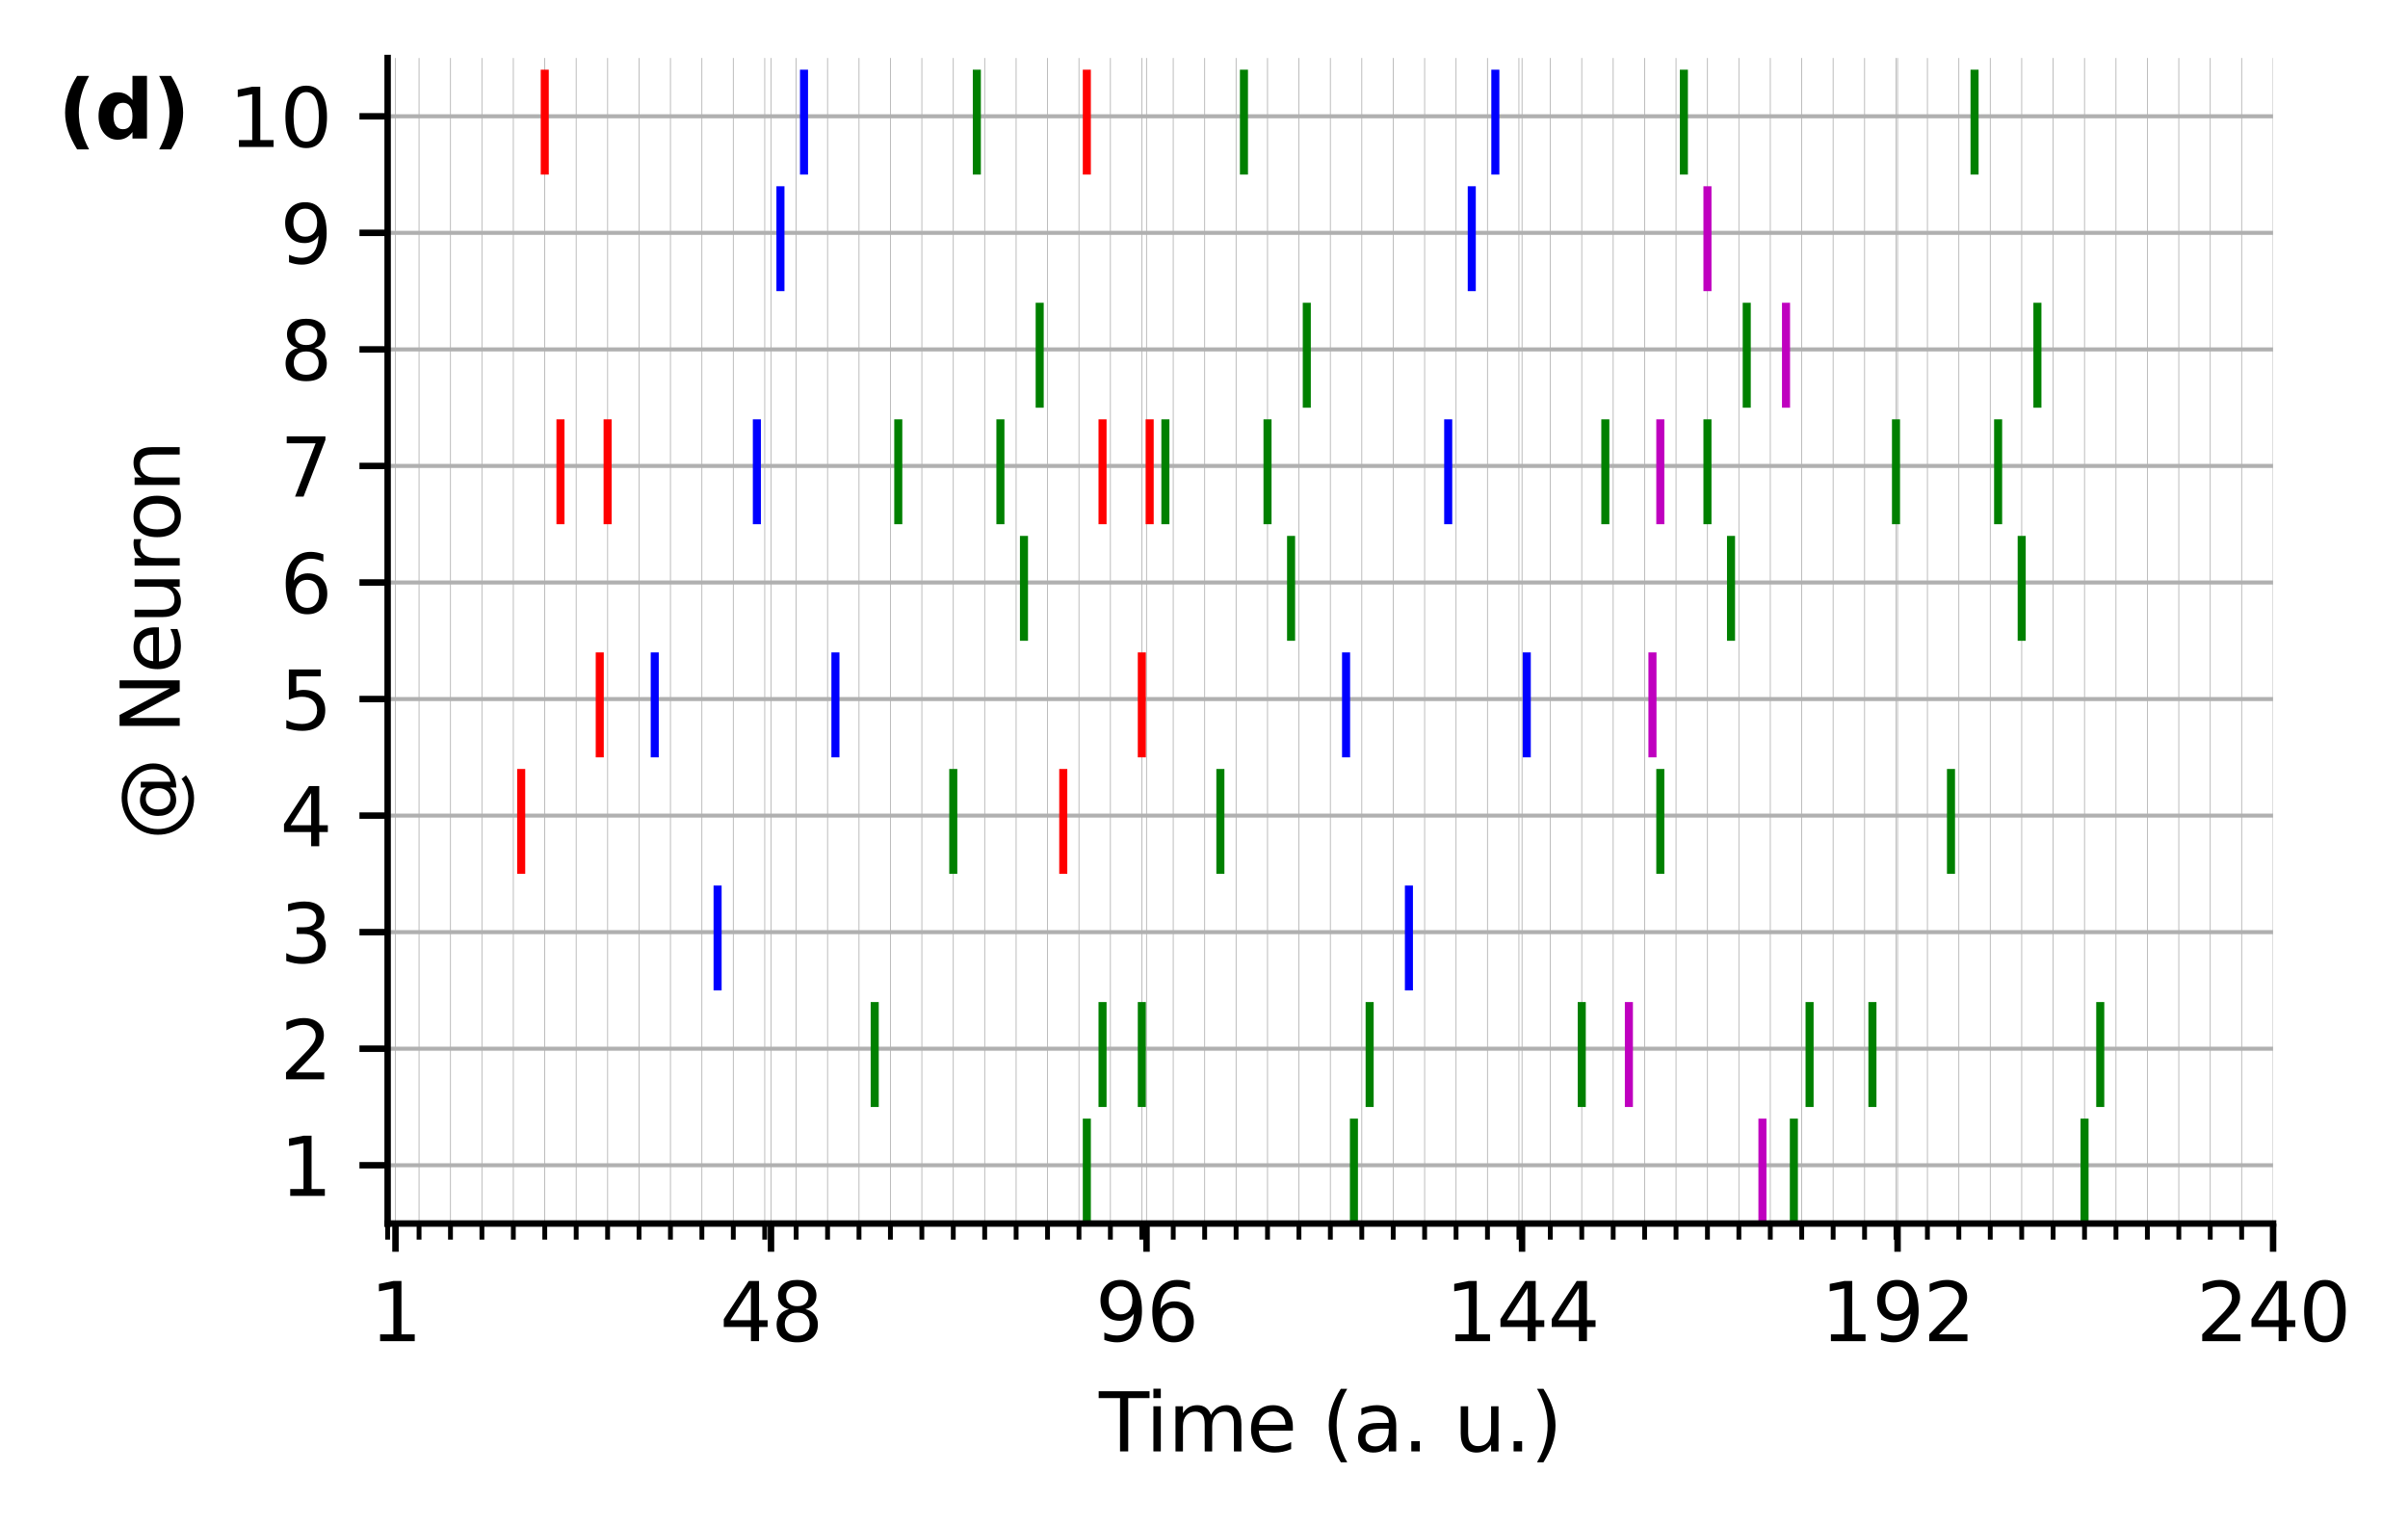 <?xml version="1.0" encoding="utf-8" standalone="no"?>
<!DOCTYPE svg PUBLIC "-//W3C//DTD SVG 1.1//EN"
  "http://www.w3.org/Graphics/SVG/1.1/DTD/svg11.dtd">
<svg xmlns:xlink="http://www.w3.org/1999/xlink" width="298.853pt" height="189.377pt" viewBox="0 0 298.853 189.377" xmlns="http://www.w3.org/2000/svg" version="1.1">
 <defs>
  <style type="text/css">*{stroke-linejoin: round; stroke-linecap: butt}</style>
 </defs>
 <g id="figure_1">
  <g id="patch_1">
   <path d="M -0 189.377 
L 298.853 189.377 
L 298.853 0 
L -0 0 
L -0 189.377 
z
" style="fill: none"/>
  </g>
  <g id="axes_1">
   <g id="patch_2">
    <path d="M 48.109 151.82 
L 282.109 151.82 
L 282.109 7.2 
L 48.109 7.2 
L 48.109 151.82 
z
" style="fill: none"/>
   </g>
   <g id="matplotlib.axis_1">
    <g id="xtick_1">
     <g id="line2d_1">
      <path d="M 49.084 151.82 
L 49.084 7.2 
" clip-path="url(#p245e9beeb0)" style="fill: none; stroke: #b0b0b0; stroke-width: 0.1; stroke-linecap: square"/>
     </g>
     <g id="line2d_2">
      <defs>
       <path id="m4a1770aba9" d="M 0 0 
L 0 3.5 
" style="stroke: #000000; stroke-width: 0.8"/>
      </defs>
      <g>
       <use xlink:href="#m4a1770aba9" x="49.084" y="151.82" style="stroke: #000000; stroke-width: 0.8"/>
      </g>
     </g>
     <g id="text_1">
      <!-- 1 -->
      <g transform="translate(45.903 166.419) scale(0.1 -0.1)">
       <defs>
        <path id="DejaVuSans-31" d="M 794 531 
L 1825 531 
L 1825 4091 
L 703 3866 
L 703 4441 
L 1819 4666 
L 2450 4666 
L 2450 531 
L 3481 531 
L 3481 0 
L 794 0 
L 794 531 
z
" transform="scale(0.016)"/>
       </defs>
       <use xlink:href="#DejaVuSans-31"/>
      </g>
     </g>
    </g>
    <g id="xtick_2">
     <g id="line2d_3">
      <path d="M 95.689 151.82 
L 95.689 7.2 
" clip-path="url(#p245e9beeb0)" style="fill: none; stroke: #b0b0b0; stroke-width: 0.1; stroke-linecap: square"/>
     </g>
     <g id="line2d_4">
      <g>
       <use xlink:href="#m4a1770aba9" x="95.689" y="151.82" style="stroke: #000000; stroke-width: 0.8"/>
      </g>
     </g>
     <g id="text_2">
      <!-- 48 -->
      <g transform="translate(89.327 166.419) scale(0.1 -0.1)">
       <defs>
        <path id="DejaVuSans-34" d="M 2419 4116 
L 825 1625 
L 2419 1625 
L 2419 4116 
z
M 2253 4666 
L 3047 4666 
L 3047 1625 
L 3713 1625 
L 3713 1100 
L 3047 1100 
L 3047 0 
L 2419 0 
L 2419 1100 
L 313 1100 
L 313 1709 
L 2253 4666 
z
" transform="scale(0.016)"/>
        <path id="DejaVuSans-38" d="M 2034 2216 
Q 1584 2216 1326 1975 
Q 1069 1734 1069 1313 
Q 1069 891 1326 650 
Q 1584 409 2034 409 
Q 2484 409 2743 651 
Q 3003 894 3003 1313 
Q 3003 1734 2745 1975 
Q 2488 2216 2034 2216 
z
M 1403 2484 
Q 997 2584 770 2862 
Q 544 3141 544 3541 
Q 544 4100 942 4425 
Q 1341 4750 2034 4750 
Q 2731 4750 3128 4425 
Q 3525 4100 3525 3541 
Q 3525 3141 3298 2862 
Q 3072 2584 2669 2484 
Q 3125 2378 3379 2068 
Q 3634 1759 3634 1313 
Q 3634 634 3220 271 
Q 2806 -91 2034 -91 
Q 1263 -91 848 271 
Q 434 634 434 1313 
Q 434 1759 690 2068 
Q 947 2378 1403 2484 
z
M 1172 3481 
Q 1172 3119 1398 2916 
Q 1625 2713 2034 2713 
Q 2441 2713 2670 2916 
Q 2900 3119 2900 3481 
Q 2900 3844 2670 4047 
Q 2441 4250 2034 4250 
Q 1625 4250 1398 4047 
Q 1172 3844 1172 3481 
z
" transform="scale(0.016)"/>
       </defs>
       <use xlink:href="#DejaVuSans-34"/>
       <use xlink:href="#DejaVuSans-38" x="63.623"/>
      </g>
     </g>
    </g>
    <g id="xtick_3">
     <g id="line2d_5">
      <path d="M 142.294 151.82 
L 142.294 7.2 
" clip-path="url(#p245e9beeb0)" style="fill: none; stroke: #b0b0b0; stroke-width: 0.1; stroke-linecap: square"/>
     </g>
     <g id="line2d_6">
      <g>
       <use xlink:href="#m4a1770aba9" x="142.294" y="151.82" style="stroke: #000000; stroke-width: 0.8"/>
      </g>
     </g>
     <g id="text_3">
      <!-- 96 -->
      <g transform="translate(135.932 166.419) scale(0.1 -0.1)">
       <defs>
        <path id="DejaVuSans-39" d="M 703 97 
L 703 672 
Q 941 559 1184 500 
Q 1428 441 1663 441 
Q 2288 441 2617 861 
Q 2947 1281 2994 2138 
Q 2813 1869 2534 1725 
Q 2256 1581 1919 1581 
Q 1219 1581 811 2004 
Q 403 2428 403 3163 
Q 403 3881 828 4315 
Q 1253 4750 1959 4750 
Q 2769 4750 3195 4129 
Q 3622 3509 3622 2328 
Q 3622 1225 3098 567 
Q 2575 -91 1691 -91 
Q 1453 -91 1209 -44 
Q 966 3 703 97 
z
M 1959 2075 
Q 2384 2075 2632 2365 
Q 2881 2656 2881 3163 
Q 2881 3666 2632 3958 
Q 2384 4250 1959 4250 
Q 1534 4250 1286 3958 
Q 1038 3666 1038 3163 
Q 1038 2656 1286 2365 
Q 1534 2075 1959 2075 
z
" transform="scale(0.016)"/>
        <path id="DejaVuSans-36" d="M 2113 2584 
Q 1688 2584 1439 2293 
Q 1191 2003 1191 1497 
Q 1191 994 1439 701 
Q 1688 409 2113 409 
Q 2538 409 2786 701 
Q 3034 994 3034 1497 
Q 3034 2003 2786 2293 
Q 2538 2584 2113 2584 
z
M 3366 4563 
L 3366 3988 
Q 3128 4100 2886 4159 
Q 2644 4219 2406 4219 
Q 1781 4219 1451 3797 
Q 1122 3375 1075 2522 
Q 1259 2794 1537 2939 
Q 1816 3084 2150 3084 
Q 2853 3084 3261 2657 
Q 3669 2231 3669 1497 
Q 3669 778 3244 343 
Q 2819 -91 2113 -91 
Q 1303 -91 875 529 
Q 447 1150 447 2328 
Q 447 3434 972 4092 
Q 1497 4750 2381 4750 
Q 2619 4750 2861 4703 
Q 3103 4656 3366 4563 
z
" transform="scale(0.016)"/>
       </defs>
       <use xlink:href="#DejaVuSans-39"/>
       <use xlink:href="#DejaVuSans-36" x="63.623"/>
      </g>
     </g>
    </g>
    <g id="xtick_4">
     <g id="line2d_7">
      <path d="M 188.899 151.82 
L 188.899 7.2 
" clip-path="url(#p245e9beeb0)" style="fill: none; stroke: #b0b0b0; stroke-width: 0.1; stroke-linecap: square"/>
     </g>
     <g id="line2d_8">
      <g>
       <use xlink:href="#m4a1770aba9" x="188.899" y="151.82" style="stroke: #000000; stroke-width: 0.8"/>
      </g>
     </g>
     <g id="text_4">
      <!-- 144 -->
      <g transform="translate(179.355 166.419) scale(0.1 -0.1)">
       <use xlink:href="#DejaVuSans-31"/>
       <use xlink:href="#DejaVuSans-34" x="63.623"/>
       <use xlink:href="#DejaVuSans-34" x="127.246"/>
      </g>
     </g>
    </g>
    <g id="xtick_5">
     <g id="line2d_9">
      <path d="M 235.504 151.82 
L 235.504 7.2 
" clip-path="url(#p245e9beeb0)" style="fill: none; stroke: #b0b0b0; stroke-width: 0.1; stroke-linecap: square"/>
     </g>
     <g id="line2d_10">
      <g>
       <use xlink:href="#m4a1770aba9" x="235.504" y="151.82" style="stroke: #000000; stroke-width: 0.8"/>
      </g>
     </g>
     <g id="text_5">
      <!-- 192 -->
      <g transform="translate(225.96 166.419) scale(0.1 -0.1)">
       <defs>
        <path id="DejaVuSans-32" d="M 1228 531 
L 3431 531 
L 3431 0 
L 469 0 
L 469 531 
Q 828 903 1448 1529 
Q 2069 2156 2228 2338 
Q 2531 2678 2651 2914 
Q 2772 3150 2772 3378 
Q 2772 3750 2511 3984 
Q 2250 4219 1831 4219 
Q 1534 4219 1204 4116 
Q 875 4013 500 3803 
L 500 4441 
Q 881 4594 1212 4672 
Q 1544 4750 1819 4750 
Q 2544 4750 2975 4387 
Q 3406 4025 3406 3419 
Q 3406 3131 3298 2873 
Q 3191 2616 2906 2266 
Q 2828 2175 2409 1742 
Q 1991 1309 1228 531 
z
" transform="scale(0.016)"/>
       </defs>
       <use xlink:href="#DejaVuSans-31"/>
       <use xlink:href="#DejaVuSans-39" x="63.623"/>
       <use xlink:href="#DejaVuSans-32" x="127.246"/>
      </g>
     </g>
    </g>
    <g id="xtick_6">
     <g id="line2d_11">
      <path d="M 282.109 151.82 
L 282.109 7.2 
" clip-path="url(#p245e9beeb0)" style="fill: none; stroke: #b0b0b0; stroke-width: 0.1; stroke-linecap: square"/>
     </g>
     <g id="line2d_12">
      <g>
       <use xlink:href="#m4a1770aba9" x="282.109" y="151.82" style="stroke: #000000; stroke-width: 0.8"/>
      </g>
     </g>
     <g id="text_6">
      <!-- 240 -->
      <g transform="translate(272.565 166.419) scale(0.1 -0.1)">
       <defs>
        <path id="DejaVuSans-30" d="M 2034 4250 
Q 1547 4250 1301 3770 
Q 1056 3291 1056 2328 
Q 1056 1369 1301 889 
Q 1547 409 2034 409 
Q 2525 409 2770 889 
Q 3016 1369 3016 2328 
Q 3016 3291 2770 3770 
Q 2525 4250 2034 4250 
z
M 2034 4750 
Q 2819 4750 3233 4129 
Q 3647 3509 3647 2328 
Q 3647 1150 3233 529 
Q 2819 -91 2034 -91 
Q 1250 -91 836 529 
Q 422 1150 422 2328 
Q 422 3509 836 4129 
Q 1250 4750 2034 4750 
z
" transform="scale(0.016)"/>
       </defs>
       <use xlink:href="#DejaVuSans-32"/>
       <use xlink:href="#DejaVuSans-34" x="63.623"/>
       <use xlink:href="#DejaVuSans-30" x="127.246"/>
      </g>
     </g>
    </g>
    <g id="xtick_7">
     <g id="line2d_13">
      <path d="M 48.109 151.82 
L 48.109 7.2 
" clip-path="url(#p245e9beeb0)" style="fill: none; stroke: #b0b0b0; stroke-width: 0.1; stroke-linecap: square"/>
     </g>
     <g id="line2d_14">
      <defs>
       <path id="m68f3455582" d="M 0 0 
L 0 2 
" style="stroke: #000000; stroke-width: 0.6"/>
      </defs>
      <g>
       <use xlink:href="#m68f3455582" x="48.109" y="151.82" style="stroke: #000000; stroke-width: 0.6"/>
      </g>
     </g>
    </g>
    <g id="xtick_8">
     <g id="line2d_15">
      <path d="M 52.009 151.82 
L 52.009 7.2 
" clip-path="url(#p245e9beeb0)" style="fill: none; stroke: #b0b0b0; stroke-width: 0.1; stroke-linecap: square"/>
     </g>
     <g id="line2d_16">
      <g>
       <use xlink:href="#m68f3455582" x="52.009" y="151.82" style="stroke: #000000; stroke-width: 0.6"/>
      </g>
     </g>
    </g>
    <g id="xtick_9">
     <g id="line2d_17">
      <path d="M 55.909 151.82 
L 55.909 7.2 
" clip-path="url(#p245e9beeb0)" style="fill: none; stroke: #b0b0b0; stroke-width: 0.1; stroke-linecap: square"/>
     </g>
     <g id="line2d_18">
      <g>
       <use xlink:href="#m68f3455582" x="55.909" y="151.82" style="stroke: #000000; stroke-width: 0.6"/>
      </g>
     </g>
    </g>
    <g id="xtick_10">
     <g id="line2d_19">
      <path d="M 59.809 151.82 
L 59.809 7.2 
" clip-path="url(#p245e9beeb0)" style="fill: none; stroke: #b0b0b0; stroke-width: 0.1; stroke-linecap: square"/>
     </g>
     <g id="line2d_20">
      <g>
       <use xlink:href="#m68f3455582" x="59.809" y="151.82" style="stroke: #000000; stroke-width: 0.6"/>
      </g>
     </g>
    </g>
    <g id="xtick_11">
     <g id="line2d_21">
      <path d="M 63.709 151.82 
L 63.709 7.2 
" clip-path="url(#p245e9beeb0)" style="fill: none; stroke: #b0b0b0; stroke-width: 0.1; stroke-linecap: square"/>
     </g>
     <g id="line2d_22">
      <g>
       <use xlink:href="#m68f3455582" x="63.709" y="151.82" style="stroke: #000000; stroke-width: 0.6"/>
      </g>
     </g>
    </g>
    <g id="xtick_12">
     <g id="line2d_23">
      <path d="M 67.609 151.82 
L 67.609 7.2 
" clip-path="url(#p245e9beeb0)" style="fill: none; stroke: #b0b0b0; stroke-width: 0.1; stroke-linecap: square"/>
     </g>
     <g id="line2d_24">
      <g>
       <use xlink:href="#m68f3455582" x="67.609" y="151.82" style="stroke: #000000; stroke-width: 0.6"/>
      </g>
     </g>
    </g>
    <g id="xtick_13">
     <g id="line2d_25">
      <path d="M 71.509 151.82 
L 71.509 7.2 
" clip-path="url(#p245e9beeb0)" style="fill: none; stroke: #b0b0b0; stroke-width: 0.1; stroke-linecap: square"/>
     </g>
     <g id="line2d_26">
      <g>
       <use xlink:href="#m68f3455582" x="71.509" y="151.82" style="stroke: #000000; stroke-width: 0.6"/>
      </g>
     </g>
    </g>
    <g id="xtick_14">
     <g id="line2d_27">
      <path d="M 75.409 151.82 
L 75.409 7.2 
" clip-path="url(#p245e9beeb0)" style="fill: none; stroke: #b0b0b0; stroke-width: 0.1; stroke-linecap: square"/>
     </g>
     <g id="line2d_28">
      <g>
       <use xlink:href="#m68f3455582" x="75.409" y="151.82" style="stroke: #000000; stroke-width: 0.6"/>
      </g>
     </g>
    </g>
    <g id="xtick_15">
     <g id="line2d_29">
      <path d="M 79.309 151.82 
L 79.309 7.2 
" clip-path="url(#p245e9beeb0)" style="fill: none; stroke: #b0b0b0; stroke-width: 0.1; stroke-linecap: square"/>
     </g>
     <g id="line2d_30">
      <g>
       <use xlink:href="#m68f3455582" x="79.309" y="151.82" style="stroke: #000000; stroke-width: 0.6"/>
      </g>
     </g>
    </g>
    <g id="xtick_16">
     <g id="line2d_31">
      <path d="M 83.209 151.82 
L 83.209 7.2 
" clip-path="url(#p245e9beeb0)" style="fill: none; stroke: #b0b0b0; stroke-width: 0.1; stroke-linecap: square"/>
     </g>
     <g id="line2d_32">
      <g>
       <use xlink:href="#m68f3455582" x="83.209" y="151.82" style="stroke: #000000; stroke-width: 0.6"/>
      </g>
     </g>
    </g>
    <g id="xtick_17">
     <g id="line2d_33">
      <path d="M 87.109 151.82 
L 87.109 7.2 
" clip-path="url(#p245e9beeb0)" style="fill: none; stroke: #b0b0b0; stroke-width: 0.1; stroke-linecap: square"/>
     </g>
     <g id="line2d_34">
      <g>
       <use xlink:href="#m68f3455582" x="87.109" y="151.82" style="stroke: #000000; stroke-width: 0.6"/>
      </g>
     </g>
    </g>
    <g id="xtick_18">
     <g id="line2d_35">
      <path d="M 91.009 151.82 
L 91.009 7.2 
" clip-path="url(#p245e9beeb0)" style="fill: none; stroke: #b0b0b0; stroke-width: 0.1; stroke-linecap: square"/>
     </g>
     <g id="line2d_36">
      <g>
       <use xlink:href="#m68f3455582" x="91.009" y="151.82" style="stroke: #000000; stroke-width: 0.6"/>
      </g>
     </g>
    </g>
    <g id="xtick_19">
     <g id="line2d_37">
      <path d="M 94.909 151.82 
L 94.909 7.2 
" clip-path="url(#p245e9beeb0)" style="fill: none; stroke: #b0b0b0; stroke-width: 0.1; stroke-linecap: square"/>
     </g>
     <g id="line2d_38">
      <g>
       <use xlink:href="#m68f3455582" x="94.909" y="151.82" style="stroke: #000000; stroke-width: 0.6"/>
      </g>
     </g>
    </g>
    <g id="xtick_20">
     <g id="line2d_39">
      <path d="M 98.809 151.82 
L 98.809 7.2 
" clip-path="url(#p245e9beeb0)" style="fill: none; stroke: #b0b0b0; stroke-width: 0.1; stroke-linecap: square"/>
     </g>
     <g id="line2d_40">
      <g>
       <use xlink:href="#m68f3455582" x="98.809" y="151.82" style="stroke: #000000; stroke-width: 0.6"/>
      </g>
     </g>
    </g>
    <g id="xtick_21">
     <g id="line2d_41">
      <path d="M 102.709 151.82 
L 102.709 7.2 
" clip-path="url(#p245e9beeb0)" style="fill: none; stroke: #b0b0b0; stroke-width: 0.1; stroke-linecap: square"/>
     </g>
     <g id="line2d_42">
      <g>
       <use xlink:href="#m68f3455582" x="102.709" y="151.82" style="stroke: #000000; stroke-width: 0.6"/>
      </g>
     </g>
    </g>
    <g id="xtick_22">
     <g id="line2d_43">
      <path d="M 106.609 151.82 
L 106.609 7.2 
" clip-path="url(#p245e9beeb0)" style="fill: none; stroke: #b0b0b0; stroke-width: 0.1; stroke-linecap: square"/>
     </g>
     <g id="line2d_44">
      <g>
       <use xlink:href="#m68f3455582" x="106.609" y="151.82" style="stroke: #000000; stroke-width: 0.6"/>
      </g>
     </g>
    </g>
    <g id="xtick_23">
     <g id="line2d_45">
      <path d="M 110.509 151.82 
L 110.509 7.2 
" clip-path="url(#p245e9beeb0)" style="fill: none; stroke: #b0b0b0; stroke-width: 0.1; stroke-linecap: square"/>
     </g>
     <g id="line2d_46">
      <g>
       <use xlink:href="#m68f3455582" x="110.509" y="151.82" style="stroke: #000000; stroke-width: 0.6"/>
      </g>
     </g>
    </g>
    <g id="xtick_24">
     <g id="line2d_47">
      <path d="M 114.409 151.82 
L 114.409 7.2 
" clip-path="url(#p245e9beeb0)" style="fill: none; stroke: #b0b0b0; stroke-width: 0.1; stroke-linecap: square"/>
     </g>
     <g id="line2d_48">
      <g>
       <use xlink:href="#m68f3455582" x="114.409" y="151.82" style="stroke: #000000; stroke-width: 0.6"/>
      </g>
     </g>
    </g>
    <g id="xtick_25">
     <g id="line2d_49">
      <path d="M 118.309 151.82 
L 118.309 7.2 
" clip-path="url(#p245e9beeb0)" style="fill: none; stroke: #b0b0b0; stroke-width: 0.1; stroke-linecap: square"/>
     </g>
     <g id="line2d_50">
      <g>
       <use xlink:href="#m68f3455582" x="118.309" y="151.82" style="stroke: #000000; stroke-width: 0.6"/>
      </g>
     </g>
    </g>
    <g id="xtick_26">
     <g id="line2d_51">
      <path d="M 122.209 151.82 
L 122.209 7.2 
" clip-path="url(#p245e9beeb0)" style="fill: none; stroke: #b0b0b0; stroke-width: 0.1; stroke-linecap: square"/>
     </g>
     <g id="line2d_52">
      <g>
       <use xlink:href="#m68f3455582" x="122.209" y="151.82" style="stroke: #000000; stroke-width: 0.6"/>
      </g>
     </g>
    </g>
    <g id="xtick_27">
     <g id="line2d_53">
      <path d="M 126.109 151.82 
L 126.109 7.2 
" clip-path="url(#p245e9beeb0)" style="fill: none; stroke: #b0b0b0; stroke-width: 0.1; stroke-linecap: square"/>
     </g>
     <g id="line2d_54">
      <g>
       <use xlink:href="#m68f3455582" x="126.109" y="151.82" style="stroke: #000000; stroke-width: 0.6"/>
      </g>
     </g>
    </g>
    <g id="xtick_28">
     <g id="line2d_55">
      <path d="M 130.009 151.82 
L 130.009 7.2 
" clip-path="url(#p245e9beeb0)" style="fill: none; stroke: #b0b0b0; stroke-width: 0.1; stroke-linecap: square"/>
     </g>
     <g id="line2d_56">
      <g>
       <use xlink:href="#m68f3455582" x="130.009" y="151.82" style="stroke: #000000; stroke-width: 0.6"/>
      </g>
     </g>
    </g>
    <g id="xtick_29">
     <g id="line2d_57">
      <path d="M 133.909 151.82 
L 133.909 7.2 
" clip-path="url(#p245e9beeb0)" style="fill: none; stroke: #b0b0b0; stroke-width: 0.1; stroke-linecap: square"/>
     </g>
     <g id="line2d_58">
      <g>
       <use xlink:href="#m68f3455582" x="133.909" y="151.82" style="stroke: #000000; stroke-width: 0.6"/>
      </g>
     </g>
    </g>
    <g id="xtick_30">
     <g id="line2d_59">
      <path d="M 137.809 151.82 
L 137.809 7.2 
" clip-path="url(#p245e9beeb0)" style="fill: none; stroke: #b0b0b0; stroke-width: 0.1; stroke-linecap: square"/>
     </g>
     <g id="line2d_60">
      <g>
       <use xlink:href="#m68f3455582" x="137.809" y="151.82" style="stroke: #000000; stroke-width: 0.6"/>
      </g>
     </g>
    </g>
    <g id="xtick_31">
     <g id="line2d_61">
      <path d="M 141.709 151.82 
L 141.709 7.2 
" clip-path="url(#p245e9beeb0)" style="fill: none; stroke: #b0b0b0; stroke-width: 0.1; stroke-linecap: square"/>
     </g>
     <g id="line2d_62">
      <g>
       <use xlink:href="#m68f3455582" x="141.709" y="151.82" style="stroke: #000000; stroke-width: 0.6"/>
      </g>
     </g>
    </g>
    <g id="xtick_32">
     <g id="line2d_63">
      <path d="M 145.609 151.82 
L 145.609 7.2 
" clip-path="url(#p245e9beeb0)" style="fill: none; stroke: #b0b0b0; stroke-width: 0.1; stroke-linecap: square"/>
     </g>
     <g id="line2d_64">
      <g>
       <use xlink:href="#m68f3455582" x="145.609" y="151.82" style="stroke: #000000; stroke-width: 0.6"/>
      </g>
     </g>
    </g>
    <g id="xtick_33">
     <g id="line2d_65">
      <path d="M 149.509 151.82 
L 149.509 7.2 
" clip-path="url(#p245e9beeb0)" style="fill: none; stroke: #b0b0b0; stroke-width: 0.1; stroke-linecap: square"/>
     </g>
     <g id="line2d_66">
      <g>
       <use xlink:href="#m68f3455582" x="149.509" y="151.82" style="stroke: #000000; stroke-width: 0.6"/>
      </g>
     </g>
    </g>
    <g id="xtick_34">
     <g id="line2d_67">
      <path d="M 153.409 151.82 
L 153.409 7.2 
" clip-path="url(#p245e9beeb0)" style="fill: none; stroke: #b0b0b0; stroke-width: 0.1; stroke-linecap: square"/>
     </g>
     <g id="line2d_68">
      <g>
       <use xlink:href="#m68f3455582" x="153.409" y="151.82" style="stroke: #000000; stroke-width: 0.6"/>
      </g>
     </g>
    </g>
    <g id="xtick_35">
     <g id="line2d_69">
      <path d="M 157.309 151.82 
L 157.309 7.2 
" clip-path="url(#p245e9beeb0)" style="fill: none; stroke: #b0b0b0; stroke-width: 0.1; stroke-linecap: square"/>
     </g>
     <g id="line2d_70">
      <g>
       <use xlink:href="#m68f3455582" x="157.309" y="151.82" style="stroke: #000000; stroke-width: 0.6"/>
      </g>
     </g>
    </g>
    <g id="xtick_36">
     <g id="line2d_71">
      <path d="M 161.209 151.82 
L 161.209 7.2 
" clip-path="url(#p245e9beeb0)" style="fill: none; stroke: #b0b0b0; stroke-width: 0.1; stroke-linecap: square"/>
     </g>
     <g id="line2d_72">
      <g>
       <use xlink:href="#m68f3455582" x="161.209" y="151.82" style="stroke: #000000; stroke-width: 0.6"/>
      </g>
     </g>
    </g>
    <g id="xtick_37">
     <g id="line2d_73">
      <path d="M 165.109 151.82 
L 165.109 7.2 
" clip-path="url(#p245e9beeb0)" style="fill: none; stroke: #b0b0b0; stroke-width: 0.1; stroke-linecap: square"/>
     </g>
     <g id="line2d_74">
      <g>
       <use xlink:href="#m68f3455582" x="165.109" y="151.82" style="stroke: #000000; stroke-width: 0.6"/>
      </g>
     </g>
    </g>
    <g id="xtick_38">
     <g id="line2d_75">
      <path d="M 169.009 151.82 
L 169.009 7.2 
" clip-path="url(#p245e9beeb0)" style="fill: none; stroke: #b0b0b0; stroke-width: 0.1; stroke-linecap: square"/>
     </g>
     <g id="line2d_76">
      <g>
       <use xlink:href="#m68f3455582" x="169.009" y="151.82" style="stroke: #000000; stroke-width: 0.6"/>
      </g>
     </g>
    </g>
    <g id="xtick_39">
     <g id="line2d_77">
      <path d="M 172.909 151.82 
L 172.909 7.2 
" clip-path="url(#p245e9beeb0)" style="fill: none; stroke: #b0b0b0; stroke-width: 0.1; stroke-linecap: square"/>
     </g>
     <g id="line2d_78">
      <g>
       <use xlink:href="#m68f3455582" x="172.909" y="151.82" style="stroke: #000000; stroke-width: 0.6"/>
      </g>
     </g>
    </g>
    <g id="xtick_40">
     <g id="line2d_79">
      <path d="M 176.809 151.82 
L 176.809 7.2 
" clip-path="url(#p245e9beeb0)" style="fill: none; stroke: #b0b0b0; stroke-width: 0.1; stroke-linecap: square"/>
     </g>
     <g id="line2d_80">
      <g>
       <use xlink:href="#m68f3455582" x="176.809" y="151.82" style="stroke: #000000; stroke-width: 0.6"/>
      </g>
     </g>
    </g>
    <g id="xtick_41">
     <g id="line2d_81">
      <path d="M 180.709 151.82 
L 180.709 7.2 
" clip-path="url(#p245e9beeb0)" style="fill: none; stroke: #b0b0b0; stroke-width: 0.1; stroke-linecap: square"/>
     </g>
     <g id="line2d_82">
      <g>
       <use xlink:href="#m68f3455582" x="180.709" y="151.82" style="stroke: #000000; stroke-width: 0.6"/>
      </g>
     </g>
    </g>
    <g id="xtick_42">
     <g id="line2d_83">
      <path d="M 184.609 151.82 
L 184.609 7.2 
" clip-path="url(#p245e9beeb0)" style="fill: none; stroke: #b0b0b0; stroke-width: 0.1; stroke-linecap: square"/>
     </g>
     <g id="line2d_84">
      <g>
       <use xlink:href="#m68f3455582" x="184.609" y="151.82" style="stroke: #000000; stroke-width: 0.6"/>
      </g>
     </g>
    </g>
    <g id="xtick_43">
     <g id="line2d_85">
      <path d="M 188.509 151.82 
L 188.509 7.2 
" clip-path="url(#p245e9beeb0)" style="fill: none; stroke: #b0b0b0; stroke-width: 0.1; stroke-linecap: square"/>
     </g>
     <g id="line2d_86">
      <g>
       <use xlink:href="#m68f3455582" x="188.509" y="151.82" style="stroke: #000000; stroke-width: 0.6"/>
      </g>
     </g>
    </g>
    <g id="xtick_44">
     <g id="line2d_87">
      <path d="M 192.409 151.82 
L 192.409 7.2 
" clip-path="url(#p245e9beeb0)" style="fill: none; stroke: #b0b0b0; stroke-width: 0.1; stroke-linecap: square"/>
     </g>
     <g id="line2d_88">
      <g>
       <use xlink:href="#m68f3455582" x="192.409" y="151.82" style="stroke: #000000; stroke-width: 0.6"/>
      </g>
     </g>
    </g>
    <g id="xtick_45">
     <g id="line2d_89">
      <path d="M 196.309 151.82 
L 196.309 7.2 
" clip-path="url(#p245e9beeb0)" style="fill: none; stroke: #b0b0b0; stroke-width: 0.1; stroke-linecap: square"/>
     </g>
     <g id="line2d_90">
      <g>
       <use xlink:href="#m68f3455582" x="196.309" y="151.82" style="stroke: #000000; stroke-width: 0.6"/>
      </g>
     </g>
    </g>
    <g id="xtick_46">
     <g id="line2d_91">
      <path d="M 200.209 151.82 
L 200.209 7.2 
" clip-path="url(#p245e9beeb0)" style="fill: none; stroke: #b0b0b0; stroke-width: 0.1; stroke-linecap: square"/>
     </g>
     <g id="line2d_92">
      <g>
       <use xlink:href="#m68f3455582" x="200.209" y="151.82" style="stroke: #000000; stroke-width: 0.6"/>
      </g>
     </g>
    </g>
    <g id="xtick_47">
     <g id="line2d_93">
      <path d="M 204.109 151.82 
L 204.109 7.2 
" clip-path="url(#p245e9beeb0)" style="fill: none; stroke: #b0b0b0; stroke-width: 0.1; stroke-linecap: square"/>
     </g>
     <g id="line2d_94">
      <g>
       <use xlink:href="#m68f3455582" x="204.109" y="151.82" style="stroke: #000000; stroke-width: 0.6"/>
      </g>
     </g>
    </g>
    <g id="xtick_48">
     <g id="line2d_95">
      <path d="M 208.009 151.82 
L 208.009 7.2 
" clip-path="url(#p245e9beeb0)" style="fill: none; stroke: #b0b0b0; stroke-width: 0.1; stroke-linecap: square"/>
     </g>
     <g id="line2d_96">
      <g>
       <use xlink:href="#m68f3455582" x="208.009" y="151.82" style="stroke: #000000; stroke-width: 0.6"/>
      </g>
     </g>
    </g>
    <g id="xtick_49">
     <g id="line2d_97">
      <path d="M 211.909 151.82 
L 211.909 7.2 
" clip-path="url(#p245e9beeb0)" style="fill: none; stroke: #b0b0b0; stroke-width: 0.1; stroke-linecap: square"/>
     </g>
     <g id="line2d_98">
      <g>
       <use xlink:href="#m68f3455582" x="211.909" y="151.82" style="stroke: #000000; stroke-width: 0.6"/>
      </g>
     </g>
    </g>
    <g id="xtick_50">
     <g id="line2d_99">
      <path d="M 215.809 151.82 
L 215.809 7.2 
" clip-path="url(#p245e9beeb0)" style="fill: none; stroke: #b0b0b0; stroke-width: 0.1; stroke-linecap: square"/>
     </g>
     <g id="line2d_100">
      <g>
       <use xlink:href="#m68f3455582" x="215.809" y="151.82" style="stroke: #000000; stroke-width: 0.6"/>
      </g>
     </g>
    </g>
    <g id="xtick_51">
     <g id="line2d_101">
      <path d="M 219.709 151.82 
L 219.709 7.2 
" clip-path="url(#p245e9beeb0)" style="fill: none; stroke: #b0b0b0; stroke-width: 0.1; stroke-linecap: square"/>
     </g>
     <g id="line2d_102">
      <g>
       <use xlink:href="#m68f3455582" x="219.709" y="151.82" style="stroke: #000000; stroke-width: 0.6"/>
      </g>
     </g>
    </g>
    <g id="xtick_52">
     <g id="line2d_103">
      <path d="M 223.609 151.82 
L 223.609 7.2 
" clip-path="url(#p245e9beeb0)" style="fill: none; stroke: #b0b0b0; stroke-width: 0.1; stroke-linecap: square"/>
     </g>
     <g id="line2d_104">
      <g>
       <use xlink:href="#m68f3455582" x="223.609" y="151.82" style="stroke: #000000; stroke-width: 0.6"/>
      </g>
     </g>
    </g>
    <g id="xtick_53">
     <g id="line2d_105">
      <path d="M 227.509 151.82 
L 227.509 7.2 
" clip-path="url(#p245e9beeb0)" style="fill: none; stroke: #b0b0b0; stroke-width: 0.1; stroke-linecap: square"/>
     </g>
     <g id="line2d_106">
      <g>
       <use xlink:href="#m68f3455582" x="227.509" y="151.82" style="stroke: #000000; stroke-width: 0.6"/>
      </g>
     </g>
    </g>
    <g id="xtick_54">
     <g id="line2d_107">
      <path d="M 231.409 151.82 
L 231.409 7.2 
" clip-path="url(#p245e9beeb0)" style="fill: none; stroke: #b0b0b0; stroke-width: 0.1; stroke-linecap: square"/>
     </g>
     <g id="line2d_108">
      <g>
       <use xlink:href="#m68f3455582" x="231.409" y="151.82" style="stroke: #000000; stroke-width: 0.6"/>
      </g>
     </g>
    </g>
    <g id="xtick_55">
     <g id="line2d_109">
      <path d="M 235.309 151.82 
L 235.309 7.2 
" clip-path="url(#p245e9beeb0)" style="fill: none; stroke: #b0b0b0; stroke-width: 0.1; stroke-linecap: square"/>
     </g>
     <g id="line2d_110">
      <g>
       <use xlink:href="#m68f3455582" x="235.309" y="151.82" style="stroke: #000000; stroke-width: 0.6"/>
      </g>
     </g>
    </g>
    <g id="xtick_56">
     <g id="line2d_111">
      <path d="M 239.209 151.82 
L 239.209 7.2 
" clip-path="url(#p245e9beeb0)" style="fill: none; stroke: #b0b0b0; stroke-width: 0.1; stroke-linecap: square"/>
     </g>
     <g id="line2d_112">
      <g>
       <use xlink:href="#m68f3455582" x="239.209" y="151.82" style="stroke: #000000; stroke-width: 0.6"/>
      </g>
     </g>
    </g>
    <g id="xtick_57">
     <g id="line2d_113">
      <path d="M 243.109 151.82 
L 243.109 7.2 
" clip-path="url(#p245e9beeb0)" style="fill: none; stroke: #b0b0b0; stroke-width: 0.1; stroke-linecap: square"/>
     </g>
     <g id="line2d_114">
      <g>
       <use xlink:href="#m68f3455582" x="243.109" y="151.82" style="stroke: #000000; stroke-width: 0.6"/>
      </g>
     </g>
    </g>
    <g id="xtick_58">
     <g id="line2d_115">
      <path d="M 247.009 151.82 
L 247.009 7.2 
" clip-path="url(#p245e9beeb0)" style="fill: none; stroke: #b0b0b0; stroke-width: 0.1; stroke-linecap: square"/>
     </g>
     <g id="line2d_116">
      <g>
       <use xlink:href="#m68f3455582" x="247.009" y="151.82" style="stroke: #000000; stroke-width: 0.6"/>
      </g>
     </g>
    </g>
    <g id="xtick_59">
     <g id="line2d_117">
      <path d="M 250.909 151.82 
L 250.909 7.2 
" clip-path="url(#p245e9beeb0)" style="fill: none; stroke: #b0b0b0; stroke-width: 0.1; stroke-linecap: square"/>
     </g>
     <g id="line2d_118">
      <g>
       <use xlink:href="#m68f3455582" x="250.909" y="151.82" style="stroke: #000000; stroke-width: 0.6"/>
      </g>
     </g>
    </g>
    <g id="xtick_60">
     <g id="line2d_119">
      <path d="M 254.809 151.82 
L 254.809 7.2 
" clip-path="url(#p245e9beeb0)" style="fill: none; stroke: #b0b0b0; stroke-width: 0.1; stroke-linecap: square"/>
     </g>
     <g id="line2d_120">
      <g>
       <use xlink:href="#m68f3455582" x="254.809" y="151.82" style="stroke: #000000; stroke-width: 0.6"/>
      </g>
     </g>
    </g>
    <g id="xtick_61">
     <g id="line2d_121">
      <path d="M 258.709 151.82 
L 258.709 7.2 
" clip-path="url(#p245e9beeb0)" style="fill: none; stroke: #b0b0b0; stroke-width: 0.1; stroke-linecap: square"/>
     </g>
     <g id="line2d_122">
      <g>
       <use xlink:href="#m68f3455582" x="258.709" y="151.82" style="stroke: #000000; stroke-width: 0.6"/>
      </g>
     </g>
    </g>
    <g id="xtick_62">
     <g id="line2d_123">
      <path d="M 262.609 151.82 
L 262.609 7.2 
" clip-path="url(#p245e9beeb0)" style="fill: none; stroke: #b0b0b0; stroke-width: 0.1; stroke-linecap: square"/>
     </g>
     <g id="line2d_124">
      <g>
       <use xlink:href="#m68f3455582" x="262.609" y="151.82" style="stroke: #000000; stroke-width: 0.6"/>
      </g>
     </g>
    </g>
    <g id="xtick_63">
     <g id="line2d_125">
      <path d="M 266.509 151.82 
L 266.509 7.2 
" clip-path="url(#p245e9beeb0)" style="fill: none; stroke: #b0b0b0; stroke-width: 0.1; stroke-linecap: square"/>
     </g>
     <g id="line2d_126">
      <g>
       <use xlink:href="#m68f3455582" x="266.509" y="151.82" style="stroke: #000000; stroke-width: 0.6"/>
      </g>
     </g>
    </g>
    <g id="xtick_64">
     <g id="line2d_127">
      <path d="M 270.409 151.82 
L 270.409 7.2 
" clip-path="url(#p245e9beeb0)" style="fill: none; stroke: #b0b0b0; stroke-width: 0.1; stroke-linecap: square"/>
     </g>
     <g id="line2d_128">
      <g>
       <use xlink:href="#m68f3455582" x="270.409" y="151.82" style="stroke: #000000; stroke-width: 0.6"/>
      </g>
     </g>
    </g>
    <g id="xtick_65">
     <g id="line2d_129">
      <path d="M 274.309 151.82 
L 274.309 7.2 
" clip-path="url(#p245e9beeb0)" style="fill: none; stroke: #b0b0b0; stroke-width: 0.1; stroke-linecap: square"/>
     </g>
     <g id="line2d_130">
      <g>
       <use xlink:href="#m68f3455582" x="274.309" y="151.82" style="stroke: #000000; stroke-width: 0.6"/>
      </g>
     </g>
    </g>
    <g id="xtick_66">
     <g id="line2d_131">
      <path d="M 278.209 151.82 
L 278.209 7.2 
" clip-path="url(#p245e9beeb0)" style="fill: none; stroke: #b0b0b0; stroke-width: 0.1; stroke-linecap: square"/>
     </g>
     <g id="line2d_132">
      <g>
       <use xlink:href="#m68f3455582" x="278.209" y="151.82" style="stroke: #000000; stroke-width: 0.6"/>
      </g>
     </g>
    </g>
    <g id="text_7">
     <!-- Time (a. u.) -->
     <g transform="translate(136.385 180.097) scale(0.1 -0.1)">
      <defs>
       <path id="DejaVuSans-54" d="M -19 4666 
L 3928 4666 
L 3928 4134 
L 2272 4134 
L 2272 0 
L 1638 0 
L 1638 4134 
L -19 4134 
L -19 4666 
z
" transform="scale(0.016)"/>
       <path id="DejaVuSans-69" d="M 603 3500 
L 1178 3500 
L 1178 0 
L 603 0 
L 603 3500 
z
M 603 4863 
L 1178 4863 
L 1178 4134 
L 603 4134 
L 603 4863 
z
" transform="scale(0.016)"/>
       <path id="DejaVuSans-6d" d="M 3328 2828 
Q 3544 3216 3844 3400 
Q 4144 3584 4550 3584 
Q 5097 3584 5394 3201 
Q 5691 2819 5691 2113 
L 5691 0 
L 5113 0 
L 5113 2094 
Q 5113 2597 4934 2840 
Q 4756 3084 4391 3084 
Q 3944 3084 3684 2787 
Q 3425 2491 3425 1978 
L 3425 0 
L 2847 0 
L 2847 2094 
Q 2847 2600 2669 2842 
Q 2491 3084 2119 3084 
Q 1678 3084 1418 2786 
Q 1159 2488 1159 1978 
L 1159 0 
L 581 0 
L 581 3500 
L 1159 3500 
L 1159 2956 
Q 1356 3278 1631 3431 
Q 1906 3584 2284 3584 
Q 2666 3584 2933 3390 
Q 3200 3197 3328 2828 
z
" transform="scale(0.016)"/>
       <path id="DejaVuSans-65" d="M 3597 1894 
L 3597 1613 
L 953 1613 
Q 991 1019 1311 708 
Q 1631 397 2203 397 
Q 2534 397 2845 478 
Q 3156 559 3463 722 
L 3463 178 
Q 3153 47 2828 -22 
Q 2503 -91 2169 -91 
Q 1331 -91 842 396 
Q 353 884 353 1716 
Q 353 2575 817 3079 
Q 1281 3584 2069 3584 
Q 2775 3584 3186 3129 
Q 3597 2675 3597 1894 
z
M 3022 2063 
Q 3016 2534 2758 2815 
Q 2500 3097 2075 3097 
Q 1594 3097 1305 2825 
Q 1016 2553 972 2059 
L 3022 2063 
z
" transform="scale(0.016)"/>
       <path id="DejaVuSans-20" transform="scale(0.016)"/>
       <path id="DejaVuSans-28" d="M 1984 4856 
Q 1566 4138 1362 3434 
Q 1159 2731 1159 2009 
Q 1159 1288 1364 580 
Q 1569 -128 1984 -844 
L 1484 -844 
Q 1016 -109 783 600 
Q 550 1309 550 2009 
Q 550 2706 781 3412 
Q 1013 4119 1484 4856 
L 1984 4856 
z
" transform="scale(0.016)"/>
       <path id="DejaVuSans-61" d="M 2194 1759 
Q 1497 1759 1228 1600 
Q 959 1441 959 1056 
Q 959 750 1161 570 
Q 1363 391 1709 391 
Q 2188 391 2477 730 
Q 2766 1069 2766 1631 
L 2766 1759 
L 2194 1759 
z
M 3341 1997 
L 3341 0 
L 2766 0 
L 2766 531 
Q 2569 213 2275 61 
Q 1981 -91 1556 -91 
Q 1019 -91 701 211 
Q 384 513 384 1019 
Q 384 1609 779 1909 
Q 1175 2209 1959 2209 
L 2766 2209 
L 2766 2266 
Q 2766 2663 2505 2880 
Q 2244 3097 1772 3097 
Q 1472 3097 1187 3025 
Q 903 2953 641 2809 
L 641 3341 
Q 956 3463 1253 3523 
Q 1550 3584 1831 3584 
Q 2591 3584 2966 3190 
Q 3341 2797 3341 1997 
z
" transform="scale(0.016)"/>
       <path id="DejaVuSans-2e" d="M 684 794 
L 1344 794 
L 1344 0 
L 684 0 
L 684 794 
z
" transform="scale(0.016)"/>
       <path id="DejaVuSans-75" d="M 544 1381 
L 544 3500 
L 1119 3500 
L 1119 1403 
Q 1119 906 1312 657 
Q 1506 409 1894 409 
Q 2359 409 2629 706 
Q 2900 1003 2900 1516 
L 2900 3500 
L 3475 3500 
L 3475 0 
L 2900 0 
L 2900 538 
Q 2691 219 2414 64 
Q 2138 -91 1772 -91 
Q 1169 -91 856 284 
Q 544 659 544 1381 
z
M 1991 3584 
L 1991 3584 
z
" transform="scale(0.016)"/>
       <path id="DejaVuSans-29" d="M 513 4856 
L 1013 4856 
Q 1481 4119 1714 3412 
Q 1947 2706 1947 2009 
Q 1947 1309 1714 600 
Q 1481 -109 1013 -844 
L 513 -844 
Q 928 -128 1133 580 
Q 1338 1288 1338 2009 
Q 1338 2731 1133 3434 
Q 928 4138 513 4856 
z
" transform="scale(0.016)"/>
      </defs>
      <use xlink:href="#DejaVuSans-54"/>
      <use xlink:href="#DejaVuSans-69" x="57.959"/>
      <use xlink:href="#DejaVuSans-6d" x="85.742"/>
      <use xlink:href="#DejaVuSans-65" x="183.154"/>
      <use xlink:href="#DejaVuSans-20" x="244.678"/>
      <use xlink:href="#DejaVuSans-28" x="276.465"/>
      <use xlink:href="#DejaVuSans-61" x="315.479"/>
      <use xlink:href="#DejaVuSans-2e" x="376.758"/>
      <use xlink:href="#DejaVuSans-20" x="408.545"/>
      <use xlink:href="#DejaVuSans-75" x="440.332"/>
      <use xlink:href="#DejaVuSans-2e" x="503.711"/>
      <use xlink:href="#DejaVuSans-29" x="535.498"/>
     </g>
    </g>
   </g>
   <g id="matplotlib.axis_2">
    <g id="ytick_1">
     <g id="line2d_133">
      <path d="M 48.109 144.589 
L 282.109 144.589 
" clip-path="url(#p245e9beeb0)" style="fill: none; stroke: #b0b0b0; stroke-width: 0.5; stroke-linecap: square"/>
     </g>
     <g id="line2d_134">
      <defs>
       <path id="m916dae166b" d="M 0 0 
L -3.5 0 
" style="stroke: #000000; stroke-width: 0.8"/>
      </defs>
      <g>
       <use xlink:href="#m916dae166b" x="48.109" y="144.589" style="stroke: #000000; stroke-width: 0.8"/>
      </g>
     </g>
     <g id="text_8">
      <!-- 1 -->
      <g transform="translate(34.747 148.389) scale(0.1 -0.1)">
       <use xlink:href="#DejaVuSans-31"/>
      </g>
     </g>
    </g>
    <g id="ytick_2">
     <g id="line2d_135">
      <path d="M 48.109 130.127 
L 282.109 130.127 
" clip-path="url(#p245e9beeb0)" style="fill: none; stroke: #b0b0b0; stroke-width: 0.5; stroke-linecap: square"/>
     </g>
     <g id="line2d_136">
      <g>
       <use xlink:href="#m916dae166b" x="48.109" y="130.127" style="stroke: #000000; stroke-width: 0.8"/>
      </g>
     </g>
     <g id="text_9">
      <!-- 2 -->
      <g transform="translate(34.747 133.926) scale(0.1 -0.1)">
       <use xlink:href="#DejaVuSans-32"/>
      </g>
     </g>
    </g>
    <g id="ytick_3">
     <g id="line2d_137">
      <path d="M 48.109 115.665 
L 282.109 115.665 
" clip-path="url(#p245e9beeb0)" style="fill: none; stroke: #b0b0b0; stroke-width: 0.5; stroke-linecap: square"/>
     </g>
     <g id="line2d_138">
      <g>
       <use xlink:href="#m916dae166b" x="48.109" y="115.665" style="stroke: #000000; stroke-width: 0.8"/>
      </g>
     </g>
     <g id="text_10">
      <!-- 3 -->
      <g transform="translate(34.747 119.464) scale(0.1 -0.1)">
       <defs>
        <path id="DejaVuSans-33" d="M 2597 2516 
Q 3050 2419 3304 2112 
Q 3559 1806 3559 1356 
Q 3559 666 3084 287 
Q 2609 -91 1734 -91 
Q 1441 -91 1130 -33 
Q 819 25 488 141 
L 488 750 
Q 750 597 1062 519 
Q 1375 441 1716 441 
Q 2309 441 2620 675 
Q 2931 909 2931 1356 
Q 2931 1769 2642 2001 
Q 2353 2234 1838 2234 
L 1294 2234 
L 1294 2753 
L 1863 2753 
Q 2328 2753 2575 2939 
Q 2822 3125 2822 3475 
Q 2822 3834 2567 4026 
Q 2313 4219 1838 4219 
Q 1578 4219 1281 4162 
Q 984 4106 628 3988 
L 628 4550 
Q 988 4650 1302 4700 
Q 1616 4750 1894 4750 
Q 2613 4750 3031 4423 
Q 3450 4097 3450 3541 
Q 3450 3153 3228 2886 
Q 3006 2619 2597 2516 
z
" transform="scale(0.016)"/>
       </defs>
       <use xlink:href="#DejaVuSans-33"/>
      </g>
     </g>
    </g>
    <g id="ytick_4">
     <g id="line2d_139">
      <path d="M 48.109 101.203 
L 282.109 101.203 
" clip-path="url(#p245e9beeb0)" style="fill: none; stroke: #b0b0b0; stroke-width: 0.5; stroke-linecap: square"/>
     </g>
     <g id="line2d_140">
      <g>
       <use xlink:href="#m916dae166b" x="48.109" y="101.203" style="stroke: #000000; stroke-width: 0.8"/>
      </g>
     </g>
     <g id="text_11">
      <!-- 4 -->
      <g transform="translate(34.747 105.002) scale(0.1 -0.1)">
       <use xlink:href="#DejaVuSans-34"/>
      </g>
     </g>
    </g>
    <g id="ytick_5">
     <g id="line2d_141">
      <path d="M 48.109 86.741 
L 282.109 86.741 
" clip-path="url(#p245e9beeb0)" style="fill: none; stroke: #b0b0b0; stroke-width: 0.5; stroke-linecap: square"/>
     </g>
     <g id="line2d_142">
      <g>
       <use xlink:href="#m916dae166b" x="48.109" y="86.741" style="stroke: #000000; stroke-width: 0.8"/>
      </g>
     </g>
     <g id="text_12">
      <!-- 5 -->
      <g transform="translate(34.747 90.54) scale(0.1 -0.1)">
       <defs>
        <path id="DejaVuSans-35" d="M 691 4666 
L 3169 4666 
L 3169 4134 
L 1269 4134 
L 1269 2991 
Q 1406 3038 1543 3061 
Q 1681 3084 1819 3084 
Q 2600 3084 3056 2656 
Q 3513 2228 3513 1497 
Q 3513 744 3044 326 
Q 2575 -91 1722 -91 
Q 1428 -91 1123 -41 
Q 819 9 494 109 
L 494 744 
Q 775 591 1075 516 
Q 1375 441 1709 441 
Q 2250 441 2565 725 
Q 2881 1009 2881 1497 
Q 2881 1984 2565 2268 
Q 2250 2553 1709 2553 
Q 1456 2553 1204 2497 
Q 953 2441 691 2322 
L 691 4666 
z
" transform="scale(0.016)"/>
       </defs>
       <use xlink:href="#DejaVuSans-35"/>
      </g>
     </g>
    </g>
    <g id="ytick_6">
     <g id="line2d_143">
      <path d="M 48.109 72.279 
L 282.109 72.279 
" clip-path="url(#p245e9beeb0)" style="fill: none; stroke: #b0b0b0; stroke-width: 0.5; stroke-linecap: square"/>
     </g>
     <g id="line2d_144">
      <g>
       <use xlink:href="#m916dae166b" x="48.109" y="72.279" style="stroke: #000000; stroke-width: 0.8"/>
      </g>
     </g>
     <g id="text_13">
      <!-- 6 -->
      <g transform="translate(34.747 76.078) scale(0.1 -0.1)">
       <use xlink:href="#DejaVuSans-36"/>
      </g>
     </g>
    </g>
    <g id="ytick_7">
     <g id="line2d_145">
      <path d="M 48.109 57.817 
L 282.109 57.817 
" clip-path="url(#p245e9beeb0)" style="fill: none; stroke: #b0b0b0; stroke-width: 0.5; stroke-linecap: square"/>
     </g>
     <g id="line2d_146">
      <g>
       <use xlink:href="#m916dae166b" x="48.109" y="57.817" style="stroke: #000000; stroke-width: 0.8"/>
      </g>
     </g>
     <g id="text_14">
      <!-- 7 -->
      <g transform="translate(34.747 61.616) scale(0.1 -0.1)">
       <defs>
        <path id="DejaVuSans-37" d="M 525 4666 
L 3525 4666 
L 3525 4397 
L 1831 0 
L 1172 0 
L 2766 4134 
L 525 4134 
L 525 4666 
z
" transform="scale(0.016)"/>
       </defs>
       <use xlink:href="#DejaVuSans-37"/>
      </g>
     </g>
    </g>
    <g id="ytick_8">
     <g id="line2d_147">
      <path d="M 48.109 43.355 
L 282.109 43.355 
" clip-path="url(#p245e9beeb0)" style="fill: none; stroke: #b0b0b0; stroke-width: 0.5; stroke-linecap: square"/>
     </g>
     <g id="line2d_148">
      <g>
       <use xlink:href="#m916dae166b" x="48.109" y="43.355" style="stroke: #000000; stroke-width: 0.8"/>
      </g>
     </g>
     <g id="text_15">
      <!-- 8 -->
      <g transform="translate(34.747 47.154) scale(0.1 -0.1)">
       <use xlink:href="#DejaVuSans-38"/>
      </g>
     </g>
    </g>
    <g id="ytick_9">
     <g id="line2d_149">
      <path d="M 48.109 28.893 
L 282.109 28.893 
" clip-path="url(#p245e9beeb0)" style="fill: none; stroke: #b0b0b0; stroke-width: 0.5; stroke-linecap: square"/>
     </g>
     <g id="line2d_150">
      <g>
       <use xlink:href="#m916dae166b" x="48.109" y="28.893" style="stroke: #000000; stroke-width: 0.8"/>
      </g>
     </g>
     <g id="text_16">
      <!-- 9 -->
      <g transform="translate(34.747 32.692) scale(0.1 -0.1)">
       <use xlink:href="#DejaVuSans-39"/>
      </g>
     </g>
    </g>
    <g id="ytick_10">
     <g id="line2d_151">
      <path d="M 48.109 14.431 
L 282.109 14.431 
" clip-path="url(#p245e9beeb0)" style="fill: none; stroke: #b0b0b0; stroke-width: 0.5; stroke-linecap: square"/>
     </g>
     <g id="line2d_152">
      <g>
       <use xlink:href="#m916dae166b" x="48.109" y="14.431" style="stroke: #000000; stroke-width: 0.8"/>
      </g>
     </g>
     <g id="text_17">
      <!-- 10 -->
      <g transform="translate(28.384 18.23) scale(0.1 -0.1)">
       <use xlink:href="#DejaVuSans-31"/>
       <use xlink:href="#DejaVuSans-30" x="63.623"/>
      </g>
     </g>
    </g>
    <g id="text_18">
     <!-- @ Neuron -->
     <g transform="translate(22.305 104.256) rotate(-90) scale(0.1 -0.1)">
      <defs>
       <path id="DejaVuSans-40" d="M 2381 1678 
Q 2381 1231 2603 976 
Q 2825 722 3213 722 
Q 3597 722 3817 978 
Q 4038 1234 4038 1678 
Q 4038 2116 3813 2373 
Q 3588 2631 3206 2631 
Q 2828 2631 2604 2375 
Q 2381 2119 2381 1678 
z
M 4084 744 
Q 3897 503 3655 389 
Q 3413 275 3091 275 
Q 2553 275 2217 664 
Q 1881 1053 1881 1678 
Q 1881 2303 2218 2693 
Q 2556 3084 3091 3084 
Q 3413 3084 3656 2967 
Q 3900 2850 4084 2613 
L 4084 3022 
L 4531 3022 
L 4531 722 
Q 4988 791 5245 1139 
Q 5503 1488 5503 2041 
Q 5503 2375 5404 2669 
Q 5306 2963 5106 3213 
Q 4781 3622 4314 3839 
Q 3847 4056 3297 4056 
Q 2913 4056 2559 3954 
Q 2206 3853 1906 3653 
Q 1416 3334 1139 2817 
Q 863 2300 863 1697 
Q 863 1200 1042 765 
Q 1222 331 1563 0 
Q 1891 -325 2322 -495 
Q 2753 -666 3244 -666 
Q 3647 -666 4036 -530 
Q 4425 -394 4750 -141 
L 5031 -488 
Q 4641 -791 4180 -952 
Q 3719 -1113 3244 -1113 
Q 2666 -1113 2153 -908 
Q 1641 -703 1241 -313 
Q 841 78 631 592 
Q 422 1106 422 1697 
Q 422 2266 634 2781 
Q 847 3297 1241 3688 
Q 1644 4084 2172 4295 
Q 2700 4506 3291 4506 
Q 3953 4506 4520 4234 
Q 5088 3963 5472 3463 
Q 5706 3156 5829 2797 
Q 5953 2438 5953 2053 
Q 5953 1231 5456 756 
Q 4959 281 4084 263 
L 4084 744 
z
" transform="scale(0.016)"/>
       <path id="DejaVuSans-4e" d="M 628 4666 
L 1478 4666 
L 3547 763 
L 3547 4666 
L 4159 4666 
L 4159 0 
L 3309 0 
L 1241 3903 
L 1241 0 
L 628 0 
L 628 4666 
z
" transform="scale(0.016)"/>
       <path id="DejaVuSans-72" d="M 2631 2963 
Q 2534 3019 2420 3045 
Q 2306 3072 2169 3072 
Q 1681 3072 1420 2755 
Q 1159 2438 1159 1844 
L 1159 0 
L 581 0 
L 581 3500 
L 1159 3500 
L 1159 2956 
Q 1341 3275 1631 3429 
Q 1922 3584 2338 3584 
Q 2397 3584 2469 3576 
Q 2541 3569 2628 3553 
L 2631 2963 
z
" transform="scale(0.016)"/>
       <path id="DejaVuSans-6f" d="M 1959 3097 
Q 1497 3097 1228 2736 
Q 959 2375 959 1747 
Q 959 1119 1226 758 
Q 1494 397 1959 397 
Q 2419 397 2687 759 
Q 2956 1122 2956 1747 
Q 2956 2369 2687 2733 
Q 2419 3097 1959 3097 
z
M 1959 3584 
Q 2709 3584 3137 3096 
Q 3566 2609 3566 1747 
Q 3566 888 3137 398 
Q 2709 -91 1959 -91 
Q 1206 -91 779 398 
Q 353 888 353 1747 
Q 353 2609 779 3096 
Q 1206 3584 1959 3584 
z
" transform="scale(0.016)"/>
       <path id="DejaVuSans-6e" d="M 3513 2113 
L 3513 0 
L 2938 0 
L 2938 2094 
Q 2938 2591 2744 2837 
Q 2550 3084 2163 3084 
Q 1697 3084 1428 2787 
Q 1159 2491 1159 1978 
L 1159 0 
L 581 0 
L 581 3500 
L 1159 3500 
L 1159 2956 
Q 1366 3272 1645 3428 
Q 1925 3584 2291 3584 
Q 2894 3584 3203 3211 
Q 3513 2838 3513 2113 
z
" transform="scale(0.016)"/>
      </defs>
      <use xlink:href="#DejaVuSans-40"/>
      <use xlink:href="#DejaVuSans-20" x="100"/>
      <use xlink:href="#DejaVuSans-4e" x="131.787"/>
      <use xlink:href="#DejaVuSans-65" x="206.592"/>
      <use xlink:href="#DejaVuSans-75" x="268.115"/>
      <use xlink:href="#DejaVuSans-72" x="331.494"/>
      <use xlink:href="#DejaVuSans-6f" x="370.357"/>
      <use xlink:href="#DejaVuSans-6e" x="431.539"/>
     </g>
    </g>
   </g>
   <g id="EventCollection_1"/>
   <g id="EventCollection_2"/>
   <g id="EventCollection_3"/>
   <g id="EventCollection_4">
    <path d="M 64.684 95.418 
L 64.684 108.434 
" clip-path="url(#p245e9beeb0)" style="fill: none; stroke: #ff0000"/>
    <path d="M 131.959 95.418 
L 131.959 108.434 
" clip-path="url(#p245e9beeb0)" style="fill: none; stroke: #ff0000"/>
   </g>
   <g id="EventCollection_5">
    <path d="M 74.434 80.956 
L 74.434 93.972 
" clip-path="url(#p245e9beeb0)" style="fill: none; stroke: #ff0000"/>
    <path d="M 141.709 80.956 
L 141.709 93.972 
" clip-path="url(#p245e9beeb0)" style="fill: none; stroke: #ff0000"/>
   </g>
   <g id="EventCollection_6"/>
   <g id="EventCollection_7">
    <path d="M 69.559 52.032 
L 69.559 65.048 
" clip-path="url(#p245e9beeb0)" style="fill: none; stroke: #ff0000"/>
    <path d="M 75.409 52.032 
L 75.409 65.048 
" clip-path="url(#p245e9beeb0)" style="fill: none; stroke: #ff0000"/>
    <path d="M 136.834 52.032 
L 136.834 65.048 
" clip-path="url(#p245e9beeb0)" style="fill: none; stroke: #ff0000"/>
    <path d="M 142.684 52.032 
L 142.684 65.048 
" clip-path="url(#p245e9beeb0)" style="fill: none; stroke: #ff0000"/>
   </g>
   <g id="EventCollection_8"/>
   <g id="EventCollection_9"/>
   <g id="EventCollection_10">
    <path d="M 67.609 8.646 
L 67.609 21.662 
" clip-path="url(#p245e9beeb0)" style="fill: none; stroke: #ff0000"/>
    <path d="M 134.884 8.646 
L 134.884 21.662 
" clip-path="url(#p245e9beeb0)" style="fill: none; stroke: #ff0000"/>
   </g>
   <g id="EventCollection_11">
    <path d="M 134.884 138.804 
L 134.884 151.82 
" clip-path="url(#p245e9beeb0)" style="fill: none; stroke: #008000"/>
    <path d="M 168.034 138.804 
L 168.034 151.82 
" clip-path="url(#p245e9beeb0)" style="fill: none; stroke: #008000"/>
    <path d="M 222.634 138.804 
L 222.634 151.82 
" clip-path="url(#p245e9beeb0)" style="fill: none; stroke: #008000"/>
    <path d="M 258.709 138.804 
L 258.709 151.82 
" clip-path="url(#p245e9beeb0)" style="fill: none; stroke: #008000"/>
   </g>
   <g id="EventCollection_12">
    <path d="M 108.559 124.342 
L 108.559 137.358 
" clip-path="url(#p245e9beeb0)" style="fill: none; stroke: #008000"/>
    <path d="M 136.834 124.342 
L 136.834 137.358 
" clip-path="url(#p245e9beeb0)" style="fill: none; stroke: #008000"/>
    <path d="M 141.709 124.342 
L 141.709 137.358 
" clip-path="url(#p245e9beeb0)" style="fill: none; stroke: #008000"/>
    <path d="M 169.984 124.342 
L 169.984 137.358 
" clip-path="url(#p245e9beeb0)" style="fill: none; stroke: #008000"/>
    <path d="M 196.309 124.342 
L 196.309 137.358 
" clip-path="url(#p245e9beeb0)" style="fill: none; stroke: #008000"/>
    <path d="M 224.584 124.342 
L 224.584 137.358 
" clip-path="url(#p245e9beeb0)" style="fill: none; stroke: #008000"/>
    <path d="M 232.384 124.342 
L 232.384 137.358 
" clip-path="url(#p245e9beeb0)" style="fill: none; stroke: #008000"/>
    <path d="M 260.659 124.342 
L 260.659 137.358 
" clip-path="url(#p245e9beeb0)" style="fill: none; stroke: #008000"/>
   </g>
   <g id="EventCollection_13"/>
   <g id="EventCollection_14">
    <path d="M 118.309 95.418 
L 118.309 108.434 
" clip-path="url(#p245e9beeb0)" style="fill: none; stroke: #008000"/>
    <path d="M 151.459 95.418 
L 151.459 108.434 
" clip-path="url(#p245e9beeb0)" style="fill: none; stroke: #008000"/>
    <path d="M 206.059 95.418 
L 206.059 108.434 
" clip-path="url(#p245e9beeb0)" style="fill: none; stroke: #008000"/>
    <path d="M 242.134 95.418 
L 242.134 108.434 
" clip-path="url(#p245e9beeb0)" style="fill: none; stroke: #008000"/>
   </g>
   <g id="EventCollection_15"/>
   <g id="EventCollection_16">
    <path d="M 127.084 66.494 
L 127.084 79.51 
" clip-path="url(#p245e9beeb0)" style="fill: none; stroke: #008000"/>
    <path d="M 160.234 66.494 
L 160.234 79.51 
" clip-path="url(#p245e9beeb0)" style="fill: none; stroke: #008000"/>
    <path d="M 214.834 66.494 
L 214.834 79.51 
" clip-path="url(#p245e9beeb0)" style="fill: none; stroke: #008000"/>
    <path d="M 250.909 66.494 
L 250.909 79.51 
" clip-path="url(#p245e9beeb0)" style="fill: none; stroke: #008000"/>
   </g>
   <g id="EventCollection_17">
    <path d="M 111.484 52.032 
L 111.484 65.048 
" clip-path="url(#p245e9beeb0)" style="fill: none; stroke: #008000"/>
    <path d="M 124.159 52.032 
L 124.159 65.048 
" clip-path="url(#p245e9beeb0)" style="fill: none; stroke: #008000"/>
    <path d="M 144.634 52.032 
L 144.634 65.048 
" clip-path="url(#p245e9beeb0)" style="fill: none; stroke: #008000"/>
    <path d="M 157.309 52.032 
L 157.309 65.048 
" clip-path="url(#p245e9beeb0)" style="fill: none; stroke: #008000"/>
    <path d="M 199.234 52.032 
L 199.234 65.048 
" clip-path="url(#p245e9beeb0)" style="fill: none; stroke: #008000"/>
    <path d="M 211.909 52.032 
L 211.909 65.048 
" clip-path="url(#p245e9beeb0)" style="fill: none; stroke: #008000"/>
    <path d="M 235.309 52.032 
L 235.309 65.048 
" clip-path="url(#p245e9beeb0)" style="fill: none; stroke: #008000"/>
    <path d="M 247.984 52.032 
L 247.984 65.048 
" clip-path="url(#p245e9beeb0)" style="fill: none; stroke: #008000"/>
   </g>
   <g id="EventCollection_18">
    <path d="M 129.034 37.57 
L 129.034 50.586 
" clip-path="url(#p245e9beeb0)" style="fill: none; stroke: #008000"/>
    <path d="M 162.184 37.57 
L 162.184 50.586 
" clip-path="url(#p245e9beeb0)" style="fill: none; stroke: #008000"/>
    <path d="M 216.784 37.57 
L 216.784 50.586 
" clip-path="url(#p245e9beeb0)" style="fill: none; stroke: #008000"/>
    <path d="M 252.859 37.57 
L 252.859 50.586 
" clip-path="url(#p245e9beeb0)" style="fill: none; stroke: #008000"/>
   </g>
   <g id="EventCollection_19"/>
   <g id="EventCollection_20">
    <path d="M 121.234 8.646 
L 121.234 21.662 
" clip-path="url(#p245e9beeb0)" style="fill: none; stroke: #008000"/>
    <path d="M 154.384 8.646 
L 154.384 21.662 
" clip-path="url(#p245e9beeb0)" style="fill: none; stroke: #008000"/>
    <path d="M 208.984 8.646 
L 208.984 21.662 
" clip-path="url(#p245e9beeb0)" style="fill: none; stroke: #008000"/>
    <path d="M 245.059 8.646 
L 245.059 21.662 
" clip-path="url(#p245e9beeb0)" style="fill: none; stroke: #008000"/>
   </g>
   <g id="EventCollection_21"/>
   <g id="EventCollection_22"/>
   <g id="EventCollection_23">
    <path d="M 89.059 109.88 
L 89.059 122.896 
" clip-path="url(#p245e9beeb0)" style="fill: none; stroke: #0000ff"/>
    <path d="M 174.859 109.88 
L 174.859 122.896 
" clip-path="url(#p245e9beeb0)" style="fill: none; stroke: #0000ff"/>
   </g>
   <g id="EventCollection_24"/>
   <g id="EventCollection_25">
    <path d="M 81.259 80.956 
L 81.259 93.972 
" clip-path="url(#p245e9beeb0)" style="fill: none; stroke: #0000ff"/>
    <path d="M 103.684 80.956 
L 103.684 93.972 
" clip-path="url(#p245e9beeb0)" style="fill: none; stroke: #0000ff"/>
    <path d="M 167.059 80.956 
L 167.059 93.972 
" clip-path="url(#p245e9beeb0)" style="fill: none; stroke: #0000ff"/>
    <path d="M 189.484 80.956 
L 189.484 93.972 
" clip-path="url(#p245e9beeb0)" style="fill: none; stroke: #0000ff"/>
   </g>
   <g id="EventCollection_26"/>
   <g id="EventCollection_27">
    <path d="M 93.934 52.032 
L 93.934 65.048 
" clip-path="url(#p245e9beeb0)" style="fill: none; stroke: #0000ff"/>
    <path d="M 179.734 52.032 
L 179.734 65.048 
" clip-path="url(#p245e9beeb0)" style="fill: none; stroke: #0000ff"/>
   </g>
   <g id="EventCollection_28"/>
   <g id="EventCollection_29">
    <path d="M 96.859 23.108 
L 96.859 36.124 
" clip-path="url(#p245e9beeb0)" style="fill: none; stroke: #0000ff"/>
    <path d="M 182.659 23.108 
L 182.659 36.124 
" clip-path="url(#p245e9beeb0)" style="fill: none; stroke: #0000ff"/>
   </g>
   <g id="EventCollection_30">
    <path d="M 99.784 8.646 
L 99.784 21.662 
" clip-path="url(#p245e9beeb0)" style="fill: none; stroke: #0000ff"/>
    <path d="M 185.584 8.646 
L 185.584 21.662 
" clip-path="url(#p245e9beeb0)" style="fill: none; stroke: #0000ff"/>
   </g>
   <g id="EventCollection_31">
    <path d="M 218.734 138.804 
L 218.734 151.82 
" clip-path="url(#p245e9beeb0)" style="fill: none; stroke: #bf00bf"/>
   </g>
   <g id="EventCollection_32">
    <path d="M 202.159 124.342 
L 202.159 137.358 
" clip-path="url(#p245e9beeb0)" style="fill: none; stroke: #bf00bf"/>
   </g>
   <g id="EventCollection_33"/>
   <g id="EventCollection_34"/>
   <g id="EventCollection_35">
    <path d="M 205.084 80.956 
L 205.084 93.972 
" clip-path="url(#p245e9beeb0)" style="fill: none; stroke: #bf00bf"/>
   </g>
   <g id="EventCollection_36"/>
   <g id="EventCollection_37">
    <path d="M 206.059 52.032 
L 206.059 65.048 
" clip-path="url(#p245e9beeb0)" style="fill: none; stroke: #bf00bf"/>
   </g>
   <g id="EventCollection_38">
    <path d="M 221.659 37.57 
L 221.659 50.586 
" clip-path="url(#p245e9beeb0)" style="fill: none; stroke: #bf00bf"/>
   </g>
   <g id="EventCollection_39">
    <path d="M 211.909 23.108 
L 211.909 36.124 
" clip-path="url(#p245e9beeb0)" style="fill: none; stroke: #bf00bf"/>
   </g>
   <g id="EventCollection_40"/>
   <g id="patch_3">
    <path d="M 48.109 151.82 
L 48.109 7.2 
" style="fill: none; stroke: #000000; stroke-width: 0.8; stroke-linejoin: miter; stroke-linecap: square"/>
   </g>
   <g id="patch_4">
    <path d="M 48.109 151.82 
L 282.109 151.82 
" style="fill: none; stroke: #000000; stroke-width: 0.8; stroke-linejoin: miter; stroke-linecap: square"/>
   </g>
  </g>
  <g id="text_19">
   <!-- (d) -->
   <g transform="translate(7.2 17.19) scale(0.1 -0.1)">
    <defs>
     <path id="DejaVuSans-Bold-28" d="M 2413 -844 
L 1484 -844 
Q 1006 -72 778 623 
Q 550 1319 550 2003 
Q 550 2688 779 3389 
Q 1009 4091 1484 4856 
L 2413 4856 
Q 2013 4116 1813 3408 
Q 1613 2700 1613 2009 
Q 1613 1319 1811 609 
Q 2009 -100 2413 -844 
z
" transform="scale(0.016)"/>
     <path id="DejaVuSans-Bold-64" d="M 2919 2988 
L 2919 4863 
L 4044 4863 
L 4044 0 
L 2919 0 
L 2919 506 
Q 2688 197 2409 53 
Q 2131 -91 1766 -91 
Q 1119 -91 703 423 
Q 288 938 288 1747 
Q 288 2556 703 3070 
Q 1119 3584 1766 3584 
Q 2128 3584 2408 3439 
Q 2688 3294 2919 2988 
z
M 2181 722 
Q 2541 722 2730 984 
Q 2919 1247 2919 1747 
Q 2919 2247 2730 2509 
Q 2541 2772 2181 2772 
Q 1825 2772 1636 2509 
Q 1447 2247 1447 1747 
Q 1447 1247 1636 984 
Q 1825 722 2181 722 
z
" transform="scale(0.016)"/>
     <path id="DejaVuSans-Bold-29" d="M 513 -844 
Q 913 -100 1113 609 
Q 1313 1319 1313 2009 
Q 1313 2700 1113 3408 
Q 913 4116 513 4856 
L 1441 4856 
Q 1916 4091 2145 3389 
Q 2375 2688 2375 2003 
Q 2375 1319 2147 623 
Q 1919 -72 1441 -844 
L 513 -844 
z
" transform="scale(0.016)"/>
    </defs>
    <use xlink:href="#DejaVuSans-Bold-28"/>
    <use xlink:href="#DejaVuSans-Bold-64" x="45.703"/>
    <use xlink:href="#DejaVuSans-Bold-29" x="117.285"/>
   </g>
  </g>
 </g>
 <defs>
  <clipPath id="p245e9beeb0">
   <rect x="48.109" y="7.2" width="234" height="144.62"/>
  </clipPath>
 </defs>
</svg>
